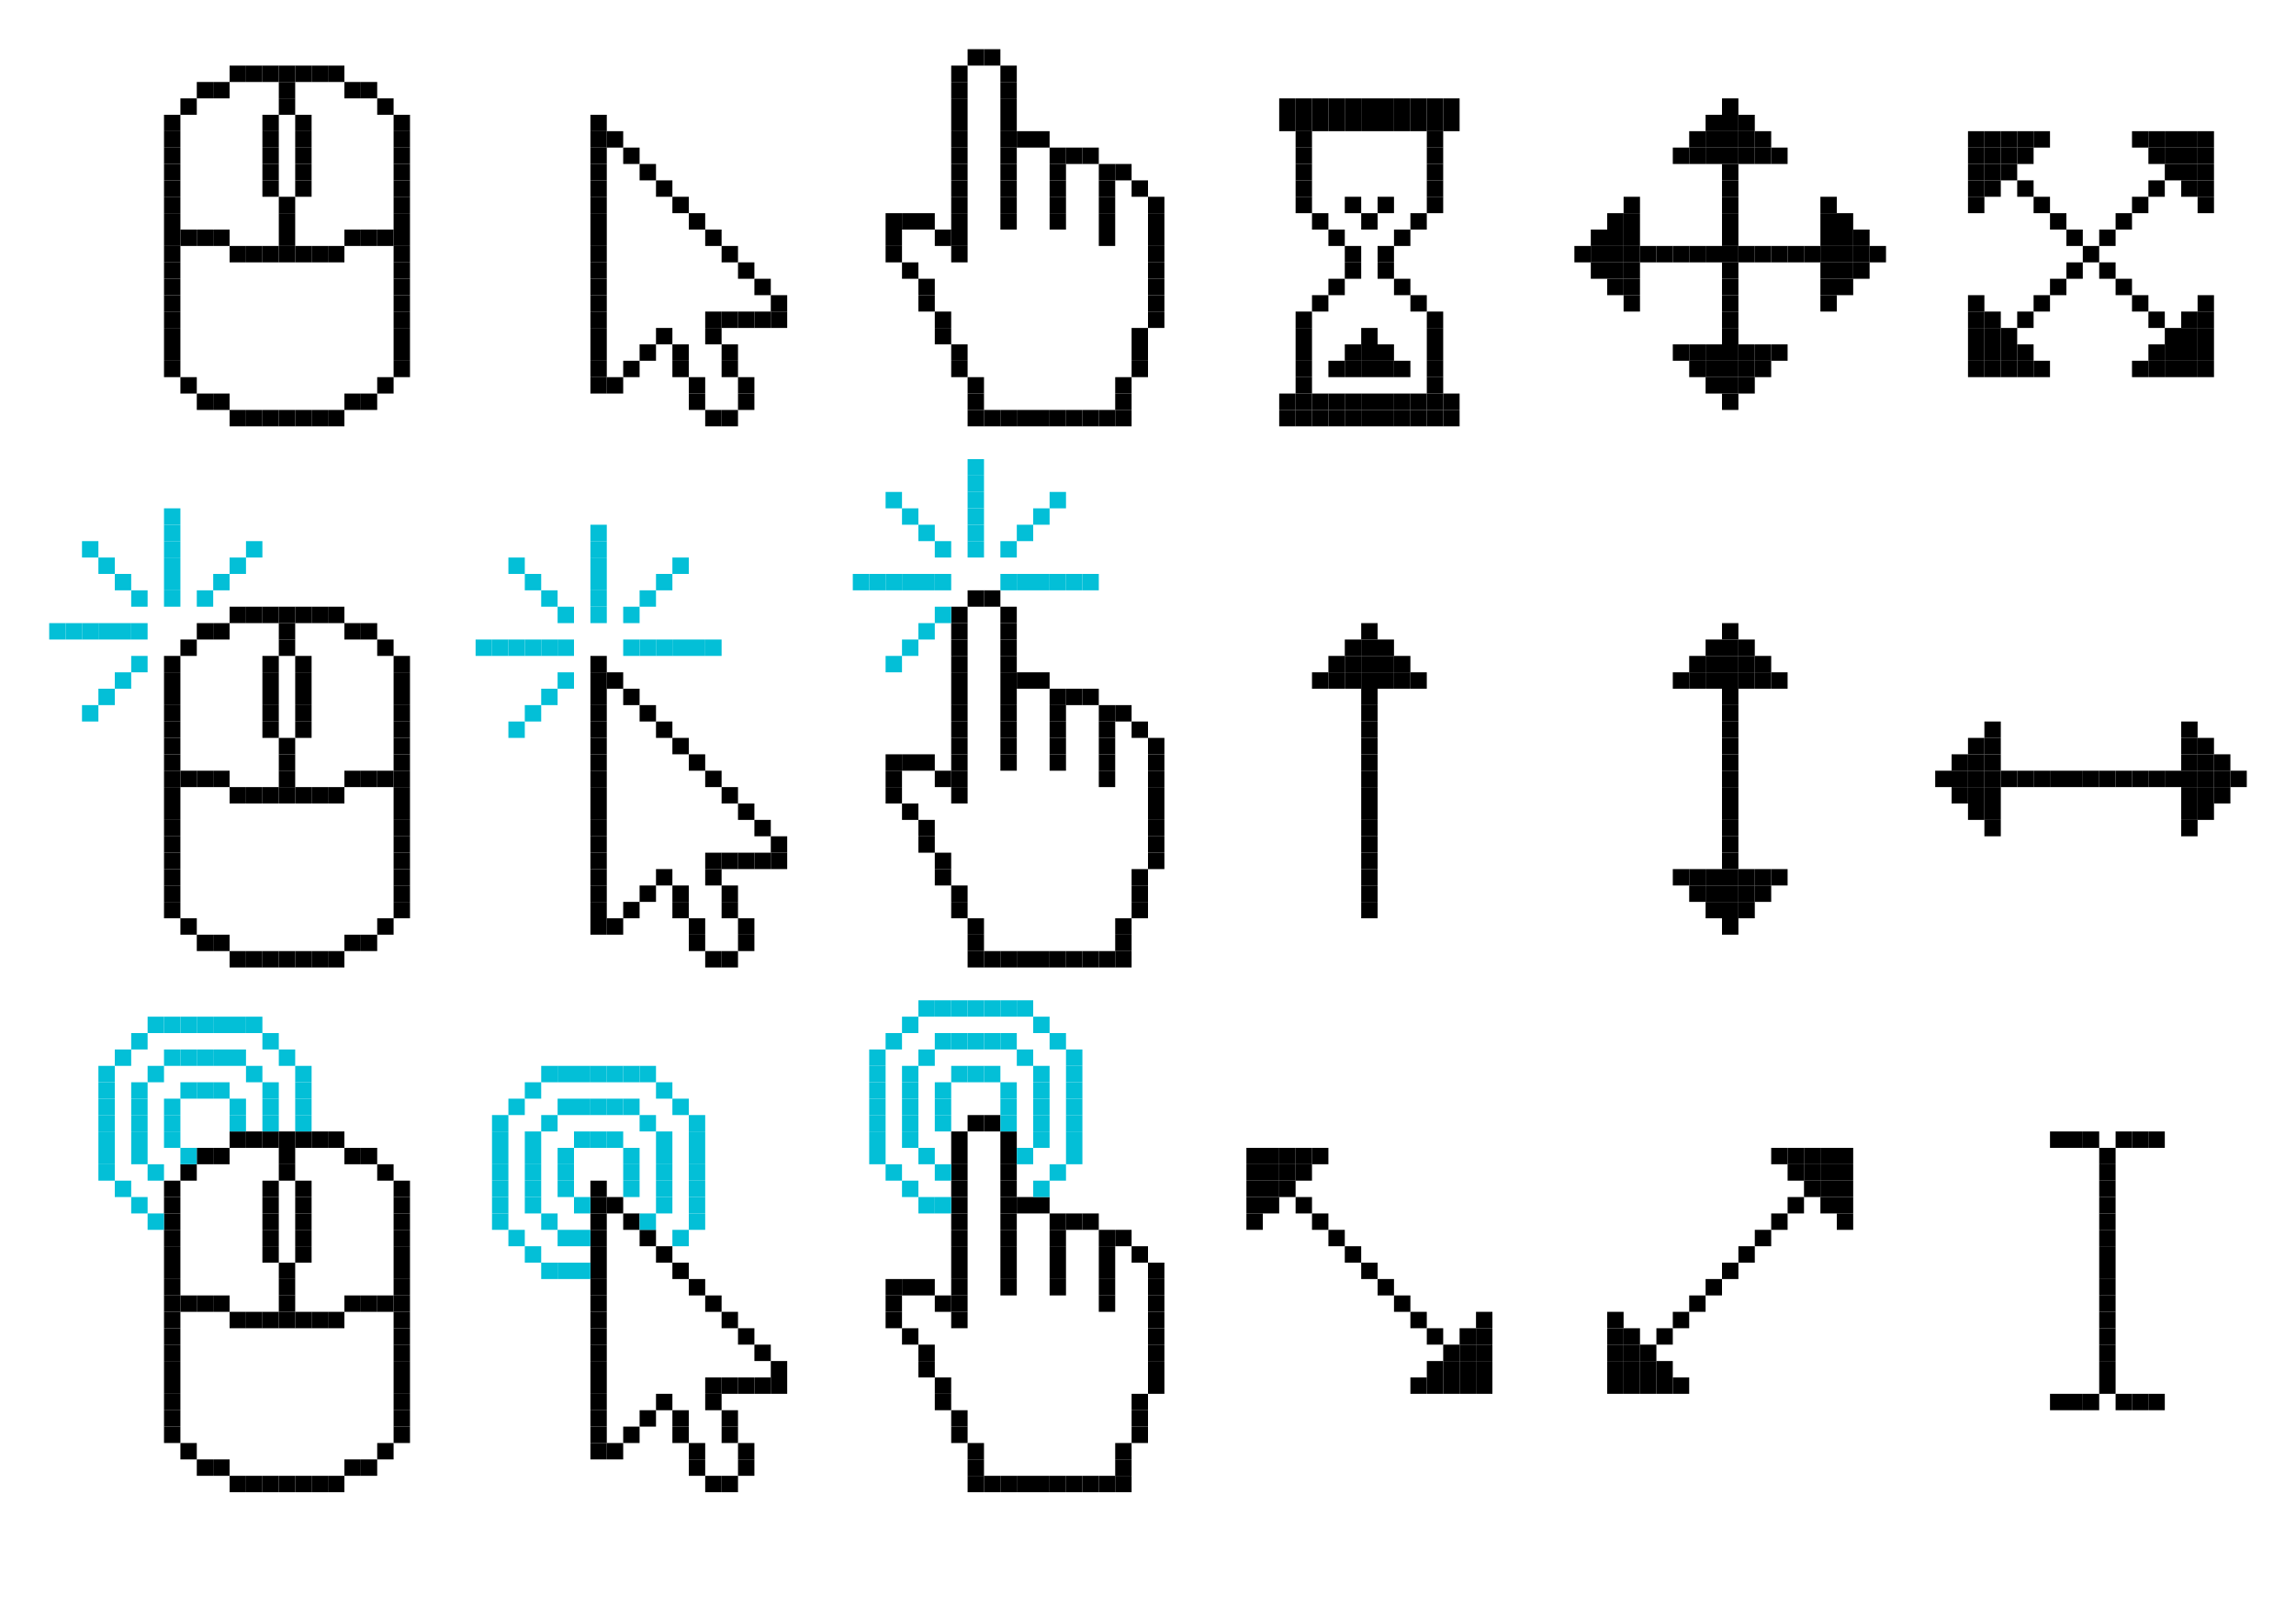 <?xml version="1.0" encoding="utf-8"?>
<!-- Generator: Adobe Illustrator 19.0.0, SVG Export Plug-In . SVG Version: 6.00 Build 0)  -->
<svg xmlns="http://www.w3.org/2000/svg" xmlns:xlink="http://www.w3.org/1999/xlink" version="1.1" x="0px" y="0px" viewBox="0 0 1400 980" style="enable-background:new 0 0 1400 980;" xml:space="preserve">
<style type="text/css">
	.st0{fill:#F1F2F2;}
	.st1{fill:#03BFD7;}
</style>
<g id="background">
	
</g>
<g id="icons">
	<g>
		<rect x="590" y="30" width="10" height="10"/>
		<rect x="600" y="30" width="10" height="10"/>
		<rect x="610" y="40" width="10" height="10"/>
		<rect x="610" y="60" width="10" height="10"/>
		<rect x="610" y="70" width="10" height="10"/>
		<rect x="610" y="80" width="10" height="10"/>
		<rect x="610" y="90" width="10" height="10"/>
		<rect x="610" y="100" width="10" height="10"/>
		<rect x="610" y="110" width="10" height="10"/>
		<rect x="610" y="120" width="10" height="10"/>
		<rect x="610" y="130" width="10" height="10"/>
		<rect x="620" y="80" width="10" height="10"/>
		<rect x="630" y="80" width="10" height="10"/>
		<rect x="650" y="90" width="10" height="10"/>
		<rect x="660" y="90" width="10" height="10"/>
		<rect x="640" y="90" width="10" height="10"/>
		<rect x="640" y="100" width="10" height="10"/>
		<rect x="640" y="110" width="10" height="10"/>
		<rect x="640" y="120" width="10" height="10"/>
		<rect x="680" y="100" width="10" height="10"/>
		<rect x="690" y="110" width="10" height="10"/>
		<rect x="700" y="120" width="10" height="10"/>
		<rect x="700" y="130" width="10" height="10"/>
		<rect x="700" y="140" width="10" height="10"/>
		<rect x="700" y="150" width="10" height="10"/>
		<rect x="700" y="160" width="10" height="10"/>
		<rect x="700" y="170" width="10" height="10"/>
		<rect x="700" y="180" width="10" height="10"/>
		<rect x="700" y="190" width="10" height="10"/>
		<rect x="670" y="100" width="10" height="10"/>
		<rect x="670" y="110" width="10" height="10"/>
		<rect x="670" y="120" width="10" height="10"/>
		<rect x="670" y="130" width="10" height="10"/>
		<rect x="670" y="140" width="10" height="10"/>
		<rect x="640" y="130" width="10" height="10"/>
		<rect x="580" y="40" width="10" height="10"/>
		<rect x="580" y="60" width="10" height="10"/>
		<rect x="610" y="50" width="10" height="10"/>
		<rect x="580" y="50" width="10" height="10"/>
		<rect x="580" y="70" width="10" height="10"/>
		<rect x="580" y="80" width="10" height="10"/>
		<rect x="580" y="90" width="10" height="10"/>
		<rect x="580" y="100" width="10" height="10"/>
		<rect x="580" y="110" width="10" height="10"/>
		<rect x="580" y="120" width="10" height="10"/>
		<rect x="580" y="130" width="10" height="10"/>
		<rect x="580" y="140" width="10" height="10"/>
		<rect x="580" y="150" width="10" height="10"/>
		<rect x="570" y="140" width="10" height="10"/>
		<rect x="560" y="130" width="10" height="10"/>
		<rect x="550" y="130" width="10" height="10"/>
		<rect x="540" y="130" width="10" height="10"/>
		<rect x="540" y="140" width="10" height="10"/>
		<rect x="540" y="150" width="10" height="10"/>
		<rect x="550" y="160" width="10" height="10"/>
		<rect x="560" y="170" width="10" height="10"/>
		<rect x="560" y="180" width="10" height="10"/>
		<rect x="570" y="190" width="10" height="10"/>
		<rect x="570" y="200" width="10" height="10"/>
		<rect x="580" y="210" width="10" height="10"/>
		<rect x="580" y="220" width="10" height="10"/>
		<rect x="590" y="230" width="10" height="10"/>
		<rect x="590" y="240" width="10" height="10"/>
		<rect x="680" y="230" width="10" height="10"/>
		<rect x="680" y="240" width="10" height="10"/>
		<rect x="590" y="250" width="10" height="10"/>
		<rect x="600" y="250" width="10" height="10"/>
		<rect x="610" y="250" width="10" height="10"/>
		<rect x="620" y="250" width="10" height="10"/>
		<rect x="630" y="250" width="10" height="10"/>
		<rect x="640" y="250" width="10" height="10"/>
		<rect x="650" y="250" width="10" height="10"/>
		<rect x="660" y="250" width="10" height="10"/>
		<rect x="670" y="250" width="10" height="10"/>
		<rect x="680" y="250" width="10" height="10"/>
		<rect x="690" y="200" width="10" height="10"/>
		<rect x="690" y="210" width="10" height="10"/>
		<rect x="690" y="220" width="10" height="10"/>
	</g>
	<g>
		<rect x="370" y="80" width="10" height="10"/>
		<rect x="360" y="70" width="10" height="10"/>
		<rect x="360" y="80" width="10" height="10"/>
		<rect x="360" y="90" width="10" height="10"/>
		<rect x="360" y="100" width="10" height="10"/>
		<rect x="360" y="110" width="10" height="10"/>
		<rect x="360" y="120" width="10" height="10"/>
		<rect x="360" y="130" width="10" height="10"/>
		<rect x="360" y="140" width="10" height="10"/>
		<rect x="360" y="150" width="10" height="10"/>
		<rect x="360" y="160" width="10" height="10"/>
		<rect x="360" y="170" width="10" height="10"/>
		<rect x="360" y="180" width="10" height="10"/>
		<rect x="360" y="190" width="10" height="10"/>
		<rect x="360" y="200" width="10" height="10"/>
		<rect x="360" y="210" width="10" height="10"/>
		<rect x="360" y="220" width="10" height="10"/>
		<rect x="380" y="90" width="10" height="10"/>
		<rect x="390" y="100" width="10" height="10"/>
		<rect x="400" y="110" width="10" height="10"/>
		<rect x="410" y="120" width="10" height="10"/>
		<rect x="420" y="130" width="10" height="10"/>
		<rect x="430" y="140" width="10" height="10"/>
		<rect x="440" y="150" width="10" height="10"/>
		<rect x="450" y="160" width="10" height="10"/>
		<rect x="460" y="170" width="10" height="10"/>
		<rect x="470" y="180" width="10" height="10"/>
		<rect x="470" y="190" width="10" height="10"/>
		<rect x="460" y="190" width="10" height="10"/>
		<rect x="450" y="190" width="10" height="10"/>
		<rect x="440" y="190" width="10" height="10"/>
		<rect x="430" y="190" width="10" height="10"/>
		<rect x="430" y="200" width="10" height="10"/>
		<rect x="440" y="210" width="10" height="10"/>
		<rect x="440" y="220" width="10" height="10"/>
		<rect x="450" y="230" width="10" height="10"/>
		<rect x="450" y="240" width="10" height="10"/>
		<rect x="420" y="230" width="10" height="10"/>
		<rect x="420" y="240" width="10" height="10"/>
		<rect x="410" y="210" width="10" height="10"/>
		<rect x="400" y="200" width="10" height="10"/>
		<rect x="390" y="210" width="10" height="10"/>
		<rect x="380" y="220" width="10" height="10"/>
		<rect x="370" y="230" width="10" height="10"/>
		<rect x="360" y="230" width="10" height="10"/>
		<rect x="410" y="220" width="10" height="10"/>
		<rect x="440" y="250" width="10" height="10"/>
		<rect x="430" y="250" width="10" height="10"/>
	</g>
	<g>
		<rect x="780" y="60" width="10" height="10"/>
		<rect x="780" y="70" width="10" height="10"/>
		<rect x="790" y="60" width="10" height="10"/>
		<rect x="790" y="70" width="10" height="10"/>
		<rect x="790" y="80" width="10" height="10"/>
		<rect x="790" y="90" width="10" height="10"/>
		<rect x="790" y="100" width="10" height="10"/>
		<rect x="790" y="110" width="10" height="10"/>
		<rect x="790" y="120" width="10" height="10"/>
		<rect x="790" y="190" width="10" height="10"/>
		<rect x="790" y="200" width="10" height="10"/>
		<rect x="790" y="210" width="10" height="10"/>
		<rect x="790" y="220" width="10" height="10"/>
		<rect x="790" y="230" width="10" height="10"/>
		<rect x="800" y="130" width="10" height="10"/>
		<rect x="800" y="180" width="10" height="10"/>
		<rect x="810" y="140" width="10" height="10"/>
		<rect x="810" y="170" width="10" height="10"/>
		<rect x="820" y="150" width="10" height="10"/>
		<rect x="820" y="160" width="10" height="10"/>
		<rect x="870" y="80" width="10" height="10"/>
		<rect x="870" y="90" width="10" height="10"/>
		<rect x="870" y="100" width="10" height="10"/>
		<rect x="870" y="110" width="10" height="10"/>
		<rect x="870" y="120" width="10" height="10"/>
		<rect x="870" y="190" width="10" height="10"/>
		<rect x="870" y="200" width="10" height="10"/>
		<rect x="870" y="210" width="10" height="10"/>
		<rect x="870" y="220" width="10" height="10"/>
		<rect x="870" y="230" width="10" height="10"/>
		<rect x="860" y="130" width="10" height="10"/>
		<rect x="860" y="180" width="10" height="10"/>
		<rect x="850" y="140" width="10" height="10"/>
		<rect x="850" y="170" width="10" height="10"/>
		<rect x="840" y="150" width="10" height="10"/>
		<rect x="840" y="160" width="10" height="10"/>
		<rect x="800" y="60" width="10" height="10"/>
		<rect x="800" y="70" width="10" height="10"/>
		<rect x="810" y="60" width="10" height="10"/>
		<rect x="810" y="70" width="10" height="10"/>
		<rect x="820" y="60" width="10" height="10"/>
		<rect x="820" y="70" width="10" height="10"/>
		<rect x="830" y="60" width="10" height="10"/>
		<rect x="830" y="70" width="10" height="10"/>
		<rect x="840" y="60" width="10" height="10"/>
		<rect x="840" y="70" width="10" height="10"/>
		<rect x="850" y="60" width="10" height="10"/>
		<rect x="850" y="70" width="10" height="10"/>
		<rect x="860" y="60" width="10" height="10"/>
		<rect x="860" y="70" width="10" height="10"/>
		<rect x="870" y="60" width="10" height="10"/>
		<rect x="870" y="70" width="10" height="10"/>
		<rect x="880" y="60" width="10" height="10"/>
		<rect x="880" y="70" width="10" height="10"/>
		<rect x="780" y="240" width="10" height="10"/>
		<rect x="780" y="250" width="10" height="10"/>
		<rect x="790" y="240" width="10" height="10"/>
		<rect x="790" y="250" width="10" height="10"/>
		<rect x="800" y="240" width="10" height="10"/>
		<rect x="800" y="250" width="10" height="10"/>
		<rect x="810" y="240" width="10" height="10"/>
		<rect x="810" y="250" width="10" height="10"/>
		<rect x="820" y="240" width="10" height="10"/>
		<rect x="820" y="250" width="10" height="10"/>
		<rect x="830" y="240" width="10" height="10"/>
		<rect x="830" y="250" width="10" height="10"/>
		<rect x="840" y="240" width="10" height="10"/>
		<rect x="840" y="250" width="10" height="10"/>
		<rect x="850" y="240" width="10" height="10"/>
		<rect x="810" y="220" width="10" height="10"/>
		<rect x="820" y="220" width="10" height="10"/>
		<rect x="830" y="220" width="10" height="10"/>
		<rect x="840" y="220" width="10" height="10"/>
		<rect x="820" y="210" width="10" height="10"/>
		<rect x="830" y="210" width="10" height="10"/>
		<rect x="830" y="200" width="10" height="10"/>
		<rect x="830" y="130" width="10" height="10"/>
		<rect x="820" y="120" width="10" height="10"/>
		<rect x="840" y="120" width="10" height="10"/>
		<rect x="840" y="210" width="10" height="10"/>
		<rect x="850" y="220" width="10" height="10"/>
		<rect x="850" y="250" width="10" height="10"/>
		<rect x="860" y="240" width="10" height="10"/>
		<rect x="860" y="250" width="10" height="10"/>
		<rect x="870" y="240" width="10" height="10"/>
		<rect x="870" y="250" width="10" height="10"/>
		<rect x="880" y="240" width="10" height="10"/>
		<rect x="880" y="250" width="10" height="10"/>
	</g>
	<g>
		<g>
			<rect x="590" y="360" width="10" height="10"/>
			<rect x="600" y="360" width="10" height="10"/>
			<rect x="610" y="370" width="10" height="10"/>
			<rect x="610" y="390" width="10" height="10"/>
			<rect x="610" y="400" width="10" height="10"/>
			<rect x="610" y="410" width="10" height="10"/>
			<rect x="610" y="420" width="10" height="10"/>
			<rect x="610" y="430" width="10" height="10"/>
			<rect x="610" y="440" width="10" height="10"/>
			<rect x="610" y="450" width="10" height="10"/>
			<rect x="610" y="460" width="10" height="10"/>
			<rect x="620" y="410" width="10" height="10"/>
			<rect x="630" y="410" width="10" height="10"/>
			<rect x="650" y="420" width="10" height="10"/>
			<rect x="660" y="420" width="10" height="10"/>
			<rect x="640" y="420" width="10" height="10"/>
			<rect x="640" y="430" width="10" height="10"/>
			<rect x="640" y="440" width="10" height="10"/>
			<rect x="640" y="450" width="10" height="10"/>
			<rect x="680" y="430" width="10" height="10"/>
			<rect x="690" y="440" width="10" height="10"/>
			<rect x="700" y="450" width="10" height="10"/>
			<rect x="700" y="460" width="10" height="10"/>
			<rect x="700" y="470" width="10" height="10"/>
			<rect x="700" y="480" width="10" height="10"/>
			<rect x="700" y="490" width="10" height="10"/>
			<rect x="700" y="500" width="10" height="10"/>
			<rect x="700" y="510" width="10" height="10"/>
			<rect x="700" y="520" width="10" height="10"/>
			<rect x="670" y="430" width="10" height="10"/>
			<rect x="670" y="440" width="10" height="10"/>
			<rect x="670" y="450" width="10" height="10"/>
			<rect x="670" y="460" width="10" height="10"/>
			<rect x="670" y="470" width="10" height="10"/>
			<rect x="640" y="460" width="10" height="10"/>
			<rect x="580" y="370" width="10" height="10"/>
			<rect x="580" y="390" width="10" height="10"/>
			<rect x="610" y="380" width="10" height="10"/>
			<rect x="580" y="380" width="10" height="10"/>
			<rect x="580" y="400" width="10" height="10"/>
			<rect x="580" y="410" width="10" height="10"/>
			<rect x="580" y="420" width="10" height="10"/>
			<rect x="580" y="430" width="10" height="10"/>
			<rect x="580" y="440" width="10" height="10"/>
			<rect x="580" y="450" width="10" height="10"/>
			<rect x="580" y="460" width="10" height="10"/>
			<rect x="580" y="470" width="10" height="10"/>
			<rect x="580" y="480" width="10" height="10"/>
			<rect x="570" y="470" width="10" height="10"/>
			<rect x="560" y="460" width="10" height="10"/>
			<rect x="550" y="460" width="10" height="10"/>
			<rect x="540" y="460" width="10" height="10"/>
			<rect x="540" y="470" width="10" height="10"/>
			<rect x="540" y="480" width="10" height="10"/>
			<rect x="550" y="490" width="10" height="10"/>
			<rect x="560" y="500" width="10" height="10"/>
			<rect x="560" y="510" width="10" height="10"/>
			<rect x="570" y="520" width="10" height="10"/>
			<rect x="570" y="530" width="10" height="10"/>
			<rect x="580" y="540" width="10" height="10"/>
			<rect x="580" y="550" width="10" height="10"/>
			<rect x="590" y="560" width="10" height="10"/>
			<rect x="590" y="570" width="10" height="10"/>
			<rect x="680" y="560" width="10" height="10"/>
			<rect x="680" y="570" width="10" height="10"/>
			<rect x="590" y="580" width="10" height="10"/>
			<rect x="600" y="580" width="10" height="10"/>
			<rect x="610" y="580" width="10" height="10"/>
			<rect x="620" y="580" width="10" height="10"/>
			<rect x="630" y="580" width="10" height="10"/>
			<rect x="640" y="580" width="10" height="10"/>
			<rect x="650" y="580" width="10" height="10"/>
			<rect x="660" y="580" width="10" height="10"/>
			<rect x="670" y="580" width="10" height="10"/>
			<rect x="680" y="580" width="10" height="10"/>
			<rect x="690" y="530" width="10" height="10"/>
			<rect x="690" y="540" width="10" height="10"/>
			<rect x="690" y="550" width="10" height="10"/>
		</g>
		<g>
			<rect x="590" y="330" class="st1" width="10" height="10"/>
			<rect x="610" y="350" class="st1" width="10" height="10"/>
			<rect x="610" y="330" class="st1" width="10" height="10"/>
			<rect x="620" y="320" class="st1" width="10" height="10"/>
			<rect x="630" y="310" class="st1" width="10" height="10"/>
			<rect x="640" y="300" class="st1" width="10" height="10"/>
			<rect x="620" y="350" class="st1" width="10" height="10"/>
			<rect x="630" y="350" class="st1" width="10" height="10"/>
			<rect x="640" y="350" class="st1" width="10" height="10"/>
			<rect x="650" y="350" class="st1" width="10" height="10"/>
			<rect x="660" y="350" class="st1" width="10" height="10"/>
			<rect x="520" y="350" class="st1" width="10" height="10"/>
			<rect x="530" y="350" class="st1" width="10" height="10"/>
			<rect x="540" y="350" class="st1" width="10" height="10"/>
			<rect x="550" y="350" class="st1" width="10" height="10"/>
			<rect x="560" y="350" class="st1" width="10" height="10"/>
			<rect x="570" y="350" class="st1" width="10" height="10"/>
			<rect x="570" y="330" class="st1" width="10" height="10"/>
			<rect x="570" y="370" class="st1" width="10" height="10"/>
			<rect x="560" y="380" class="st1" width="10" height="10"/>
			<rect x="550" y="390" class="st1" width="10" height="10"/>
			<rect x="540" y="400" class="st1" width="10" height="10"/>
			<rect x="560" y="320" class="st1" width="10" height="10"/>
			<rect x="550" y="310" class="st1" width="10" height="10"/>
			<rect x="540" y="300" class="st1" width="10" height="10"/>
			<rect x="590" y="320" class="st1" width="10" height="10"/>
			<rect x="590" y="310" class="st1" width="10" height="10"/>
			<rect x="590" y="300" class="st1" width="10" height="10"/>
			<rect x="590" y="290" class="st1" width="10" height="10"/>
			<rect x="590" y="280" class="st1" width="10" height="10"/>
		</g>
	</g>
	<g>
		<g>
			<rect x="370" y="410" width="10" height="10"/>
			<rect x="360" y="400" width="10" height="10"/>
			<rect x="360" y="410" width="10" height="10"/>
			<rect x="360" y="420" width="10" height="10"/>
			<rect x="360" y="430" width="10" height="10"/>
			<rect x="360" y="440" width="10" height="10"/>
			<rect x="360" y="450" width="10" height="10"/>
			<rect x="360" y="460" width="10" height="10"/>
			<rect x="360" y="470" width="10" height="10"/>
			<rect x="360" y="480" width="10" height="10"/>
			<rect x="360" y="490" width="10" height="10"/>
			<rect x="360" y="500" width="10" height="10"/>
			<rect x="360" y="510" width="10" height="10"/>
			<rect x="360" y="520" width="10" height="10"/>
			<rect x="360" y="530" width="10" height="10"/>
			<rect x="360" y="540" width="10" height="10"/>
			<rect x="360" y="550" width="10" height="10"/>
			<rect x="380" y="420" width="10" height="10"/>
			<rect x="390" y="430" width="10" height="10"/>
			<rect x="400" y="440" width="10" height="10"/>
			<rect x="410" y="450" width="10" height="10"/>
			<rect x="420" y="460" width="10" height="10"/>
			<rect x="430" y="470" width="10" height="10"/>
			<rect x="440" y="480" width="10" height="10"/>
			<rect x="450" y="490" width="10" height="10"/>
			<rect x="460" y="500" width="10" height="10"/>
			<rect x="470" y="510" width="10" height="10"/>
			<rect x="470" y="520" width="10" height="10"/>
			<rect x="460" y="520" width="10" height="10"/>
			<rect x="450" y="520" width="10" height="10"/>
			<rect x="440" y="520" width="10" height="10"/>
			<rect x="430" y="520" width="10" height="10"/>
			<rect x="430" y="530" width="10" height="10"/>
			<rect x="440" y="540" width="10" height="10"/>
			<rect x="440" y="550" width="10" height="10"/>
			<rect x="450" y="560" width="10" height="10"/>
			<rect x="450" y="570" width="10" height="10"/>
			<rect x="420" y="560" width="10" height="10"/>
			<rect x="420" y="570" width="10" height="10"/>
			<rect x="410" y="540" width="10" height="10"/>
			<rect x="400" y="530" width="10" height="10"/>
			<rect x="390" y="540" width="10" height="10"/>
			<rect x="380" y="550" width="10" height="10"/>
			<rect x="370" y="560" width="10" height="10"/>
			<rect x="360" y="560" width="10" height="10"/>
			<rect x="410" y="550" width="10" height="10"/>
			<rect x="440" y="580" width="10" height="10"/>
			<rect x="430" y="580" width="10" height="10"/>
		</g>
		<g>
			<rect x="360" y="370" class="st1" width="10" height="10"/>
			<rect x="380" y="390" class="st1" width="10" height="10"/>
			<rect x="380" y="370" class="st1" width="10" height="10"/>
			<rect x="390" y="360" class="st1" width="10" height="10"/>
			<rect x="400" y="350" class="st1" width="10" height="10"/>
			<rect x="410" y="340" class="st1" width="10" height="10"/>
			<rect x="390" y="390" class="st1" width="10" height="10"/>
			<rect x="400" y="390" class="st1" width="10" height="10"/>
			<rect x="410" y="390" class="st1" width="10" height="10"/>
			<rect x="420" y="390" class="st1" width="10" height="10"/>
			<rect x="430" y="390" class="st1" width="10" height="10"/>
			<rect x="290" y="390" class="st1" width="10" height="10"/>
			<rect x="300" y="390" class="st1" width="10" height="10"/>
			<rect x="310" y="390" class="st1" width="10" height="10"/>
			<rect x="320" y="390" class="st1" width="10" height="10"/>
			<rect x="330" y="390" class="st1" width="10" height="10"/>
			<rect x="340" y="390" class="st1" width="10" height="10"/>
			<rect x="340" y="370" class="st1" width="10" height="10"/>
			<rect x="340" y="410" class="st1" width="10" height="10"/>
			<rect x="330" y="420" class="st1" width="10" height="10"/>
			<rect x="320" y="430" class="st1" width="10" height="10"/>
			<rect x="310" y="440" class="st1" width="10" height="10"/>
			<rect x="330" y="360" class="st1" width="10" height="10"/>
			<rect x="320" y="350" class="st1" width="10" height="10"/>
			<rect x="310" y="340" class="st1" width="10" height="10"/>
			<rect x="360" y="360" class="st1" width="10" height="10"/>
			<rect x="360" y="350" class="st1" width="10" height="10"/>
			<rect x="360" y="340" class="st1" width="10" height="10"/>
			<rect x="360" y="330" class="st1" width="10" height="10"/>
			<rect x="360" y="320" class="st1" width="10" height="10"/>
		</g>
	</g>
	<g>
		<g>
			<rect x="370" y="730" width="10" height="10"/>
			<rect x="360" y="720" width="10" height="10"/>
			<rect x="360" y="730" width="10" height="10"/>
			<rect x="360" y="740" width="10" height="10"/>
			<rect x="360" y="750" width="10" height="10"/>
			<rect x="360" y="760" width="10" height="10"/>
			<rect x="360" y="770" width="10" height="10"/>
			<rect x="360" y="780" width="10" height="10"/>
			<rect x="360" y="790" width="10" height="10"/>
			<rect x="360" y="800" width="10" height="10"/>
			<rect x="360" y="810" width="10" height="10"/>
			<rect x="360" y="820" width="10" height="10"/>
			<rect x="360" y="830" width="10" height="10"/>
			<rect x="360" y="840" width="10" height="10"/>
			<rect x="360" y="850" width="10" height="10"/>
			<rect x="360" y="860" width="10" height="10"/>
			<rect x="360" y="870" width="10" height="10"/>
			<rect x="380" y="740" width="10" height="10"/>
			<rect x="390" y="750" width="10" height="10"/>
			<rect x="400" y="760" width="10" height="10"/>
			<rect x="410" y="770" width="10" height="10"/>
			<rect x="420" y="780" width="10" height="10"/>
			<rect x="430" y="790" width="10" height="10"/>
			<rect x="440" y="800" width="10" height="10"/>
			<rect x="450" y="810" width="10" height="10"/>
			<rect x="460" y="820" width="10" height="10"/>
			<rect x="470" y="830" width="10" height="10"/>
			<rect x="470" y="840" width="10" height="10"/>
			<rect x="460" y="840" width="10" height="10"/>
			<rect x="450" y="840" width="10" height="10"/>
			<rect x="440" y="840" width="10" height="10"/>
			<rect x="430" y="840" width="10" height="10"/>
			<rect x="430" y="850" width="10" height="10"/>
			<rect x="440" y="860" width="10" height="10"/>
			<rect x="440" y="870" width="10" height="10"/>
			<rect x="450" y="880" width="10" height="10"/>
			<rect x="450" y="890" width="10" height="10"/>
			<rect x="420" y="880" width="10" height="10"/>
			<rect x="420" y="890" width="10" height="10"/>
			<rect x="410" y="860" width="10" height="10"/>
			<rect x="400" y="850" width="10" height="10"/>
			<rect x="390" y="860" width="10" height="10"/>
			<rect x="380" y="870" width="10" height="10"/>
			<rect x="370" y="880" width="10" height="10"/>
			<rect x="360" y="880" width="10" height="10"/>
			<rect x="410" y="870" width="10" height="10"/>
			<rect x="440" y="900" width="10" height="10"/>
			<rect x="430" y="900" width="10" height="10"/>
		</g>
		<g>
			<rect x="360" y="690" class="st1" width="10" height="10"/>
			<rect x="350" y="690" class="st1" width="10" height="10"/>
			<rect x="370" y="690" class="st1" width="10" height="10"/>
			<rect x="360" y="670" class="st1" width="10" height="10"/>
			<rect x="350" y="670" class="st1" width="10" height="10"/>
			<rect x="340" y="670" class="st1" width="10" height="10"/>
			<rect x="320" y="690" class="st1" width="10" height="10"/>
			<rect x="330" y="680" class="st1" width="10" height="10"/>
			<rect x="320" y="700" class="st1" width="10" height="10"/>
			<rect x="320" y="710" class="st1" width="10" height="10"/>
			<rect x="320" y="720" class="st1" width="10" height="10"/>
			<rect x="320" y="730" class="st1" width="10" height="10"/>
			<rect x="330" y="740" class="st1" width="10" height="10"/>
			<rect x="340" y="750" class="st1" width="10" height="10"/>
			<rect x="350" y="750" class="st1" width="10" height="10"/>
			<rect x="400" y="690" class="st1" width="10" height="10"/>
			<rect x="390" y="680" class="st1" width="10" height="10"/>
			<rect x="400" y="700" class="st1" width="10" height="10"/>
			<rect x="400" y="710" class="st1" width="10" height="10"/>
			<rect x="400" y="720" class="st1" width="10" height="10"/>
			<rect x="400" y="730" class="st1" width="10" height="10"/>
			<rect x="390" y="740" class="st1" width="10" height="10"/>
			<rect x="370" y="670" class="st1" width="10" height="10"/>
			<rect x="380" y="670" class="st1" width="10" height="10"/>
			<rect x="360" y="650" class="st1" width="10" height="10"/>
			<rect x="350" y="650" class="st1" width="10" height="10"/>
			<rect x="340" y="650" class="st1" width="10" height="10"/>
			<rect x="330" y="650" class="st1" width="10" height="10"/>
			<rect x="320" y="660" class="st1" width="10" height="10"/>
			<rect x="310" y="670" class="st1" width="10" height="10"/>
			<rect x="300" y="680" class="st1" width="10" height="10"/>
			<rect x="300" y="690" class="st1" width="10" height="10"/>
			<rect x="300" y="700" class="st1" width="10" height="10"/>
			<rect x="300" y="710" class="st1" width="10" height="10"/>
			<rect x="300" y="720" class="st1" width="10" height="10"/>
			<rect x="300" y="730" class="st1" width="10" height="10"/>
			<rect x="300" y="740" class="st1" width="10" height="10"/>
			<rect x="310" y="750" class="st1" width="10" height="10"/>
			<rect x="320" y="760" class="st1" width="10" height="10"/>
			<rect x="330" y="770" class="st1" width="10" height="10"/>
			<rect x="340" y="770" class="st1" width="10" height="10"/>
			<rect x="350" y="770" class="st1" width="10" height="10"/>
			<rect x="370" y="650" class="st1" width="10" height="10"/>
			<rect x="380" y="650" class="st1" width="10" height="10"/>
			<rect x="390" y="650" class="st1" width="10" height="10"/>
			<rect x="400" y="660" class="st1" width="10" height="10"/>
			<rect x="410" y="670" class="st1" width="10" height="10"/>
			<rect x="420" y="680" class="st1" width="10" height="10"/>
			<rect x="420" y="690" class="st1" width="10" height="10"/>
			<rect x="420" y="700" class="st1" width="10" height="10"/>
			<rect x="420" y="710" class="st1" width="10" height="10"/>
			<rect x="420" y="720" class="st1" width="10" height="10"/>
			<rect x="420" y="730" class="st1" width="10" height="10"/>
			<rect x="420" y="740" class="st1" width="10" height="10"/>
			<rect x="410" y="750" class="st1" width="10" height="10"/>
			<rect x="340" y="700" class="st1" width="10" height="10"/>
			<rect x="340" y="710" class="st1" width="10" height="10"/>
			<rect x="340" y="720" class="st1" width="10" height="10"/>
			<rect x="350" y="730" class="st1" width="10" height="10"/>
			<rect x="380" y="700" class="st1" width="10" height="10"/>
			<rect x="380" y="710" class="st1" width="10" height="10"/>
			<rect x="380" y="720" class="st1" width="10" height="10"/>
		</g>
	</g>
	<g>
		<rect x="150" y="40" width="10" height="10"/>
		<rect x="140" y="40" width="10" height="10"/>
		<rect x="180" y="40" width="10" height="10"/>
		<rect x="160" y="40" width="10" height="10"/>
		<rect x="200" y="40" width="10" height="10"/>
		<rect x="190" y="40" width="10" height="10"/>
		<rect x="220" y="50" width="10" height="10"/>
		<rect x="210" y="50" width="10" height="10"/>
		<rect x="130" y="50" width="10" height="10"/>
		<rect x="120" y="50" width="10" height="10"/>
		<rect x="240" y="70" width="10" height="10"/>
		<rect x="100" y="70" width="10" height="10"/>
		<rect x="240" y="80" width="10" height="10"/>
		<rect x="100" y="80" width="10" height="10"/>
		<rect x="240" y="90" width="10" height="10"/>
		<rect x="100" y="90" width="10" height="10"/>
		<rect x="240" y="100" width="10" height="10"/>
		<rect x="100" y="100" width="10" height="10"/>
		<rect x="240" y="110" width="10" height="10"/>
		<rect x="100" y="110" width="10" height="10"/>
		<rect x="240" y="120" width="10" height="10"/>
		<rect x="100" y="120" width="10" height="10"/>
		<rect x="240" y="130" width="10" height="10"/>
		<rect x="100" y="130" width="10" height="10"/>
		<rect x="240" y="140" width="10" height="10"/>
		<rect x="100" y="140" width="10" height="10"/>
		<rect x="240" y="150" width="10" height="10"/>
		<rect x="100" y="150" width="10" height="10"/>
		<rect x="240" y="160" width="10" height="10"/>
		<rect x="100" y="160" width="10" height="10"/>
		<rect x="240" y="170" width="10" height="10"/>
		<rect x="100" y="170" width="10" height="10"/>
		<rect x="240" y="180" width="10" height="10"/>
		<rect x="100" y="180" width="10" height="10"/>
		<rect x="240" y="190" width="10" height="10"/>
		<rect x="100" y="190" width="10" height="10"/>
		<rect x="240" y="200" width="10" height="10"/>
		<rect x="100" y="200" width="10" height="10"/>
		<rect x="240" y="210" width="10" height="10"/>
		<rect x="100" y="210" width="10" height="10"/>
		<rect x="240" y="220" width="10" height="10"/>
		<rect x="100" y="220" width="10" height="10"/>
		<rect x="230" y="60" width="10" height="10"/>
		<rect x="110" y="60" width="10" height="10"/>
		<rect x="150" y="250" width="10" height="10"/>
		<rect x="140" y="250" width="10" height="10"/>
		<rect x="180" y="250" width="10" height="10"/>
		<rect x="160" y="250" width="10" height="10"/>
		<rect x="200" y="250" width="10" height="10"/>
		<rect x="190" y="250" width="10" height="10"/>
		<rect x="220" y="240" width="10" height="10"/>
		<rect x="210" y="240" width="10" height="10"/>
		<rect x="130" y="240" width="10" height="10"/>
		<rect x="120" y="240" width="10" height="10"/>
		<rect x="150" y="150" width="10" height="10"/>
		<rect x="140" y="150" width="10" height="10"/>
		<rect x="180" y="150" width="10" height="10"/>
		<rect x="160" y="150" width="10" height="10"/>
		<rect x="170" y="40" width="10" height="10"/>
		<rect x="170" y="50" width="10" height="10"/>
		<rect x="170" y="60" width="10" height="10"/>
		<rect x="180" y="70" width="10" height="10"/>
		<rect x="180" y="80" width="10" height="10"/>
		<rect x="180" y="90" width="10" height="10"/>
		<rect x="180" y="100" width="10" height="10"/>
		<rect x="160" y="70" width="10" height="10"/>
		<rect x="160" y="80" width="10" height="10"/>
		<rect x="160" y="90" width="10" height="10"/>
		<rect x="160" y="100" width="10" height="10"/>
		<rect x="160" y="110" width="10" height="10"/>
		<rect x="180" y="110" width="10" height="10"/>
		<rect x="170" y="120" width="10" height="10"/>
		<rect x="170" y="130" width="10" height="10"/>
		<rect x="170" y="140" width="10" height="10"/>
		<rect x="170" y="250" width="10" height="10"/>
		<rect x="170" y="150" width="10" height="10"/>
		<rect x="200" y="150" width="10" height="10"/>
		<rect x="190" y="150" width="10" height="10"/>
		<rect x="220" y="140" width="10" height="10"/>
		<rect x="230" y="140" width="10" height="10"/>
		<rect x="210" y="140" width="10" height="10"/>
		<rect x="130" y="140" width="10" height="10"/>
		<rect x="120" y="140" width="10" height="10"/>
		<rect x="110" y="140" width="10" height="10"/>
		<rect x="230" y="230" width="10" height="10"/>
		<rect x="110" y="230" width="10" height="10"/>
	</g>
	<g>
		<g>
			<rect x="100" y="360" class="st1" width="10" height="10"/>
			<rect x="120" y="360" class="st1" width="10" height="10"/>
			<rect x="130" y="350" class="st1" width="10" height="10"/>
			<rect x="140" y="340" class="st1" width="10" height="10"/>
			<rect x="150" y="330" class="st1" width="10" height="10"/>
			<rect x="30" y="380" class="st1" width="10" height="10"/>
			<rect x="40" y="380" class="st1" width="10" height="10"/>
			<rect x="50" y="380" class="st1" width="10" height="10"/>
			<rect x="60" y="380" class="st1" width="10" height="10"/>
			<rect x="70" y="380" class="st1" width="10" height="10"/>
			<rect x="80" y="380" class="st1" width="10" height="10"/>
			<rect x="80" y="360" class="st1" width="10" height="10"/>
			<rect x="80" y="400" class="st1" width="10" height="10"/>
			<rect x="70" y="410" class="st1" width="10" height="10"/>
			<rect x="60" y="420" class="st1" width="10" height="10"/>
			<rect x="50" y="430" class="st1" width="10" height="10"/>
			<rect x="70" y="350" class="st1" width="10" height="10"/>
			<rect x="60" y="340" class="st1" width="10" height="10"/>
			<rect x="50" y="330" class="st1" width="10" height="10"/>
			<rect x="100" y="350" class="st1" width="10" height="10"/>
			<rect x="100" y="340" class="st1" width="10" height="10"/>
			<rect x="100" y="330" class="st1" width="10" height="10"/>
			<rect x="100" y="320" class="st1" width="10" height="10"/>
			<rect x="100" y="310" class="st1" width="10" height="10"/>
		</g>
		<g>
			<rect x="150" y="370" width="10" height="10"/>
			<rect x="140" y="370" width="10" height="10"/>
			<rect x="180" y="370" width="10" height="10"/>
			<rect x="160" y="370" width="10" height="10"/>
			<rect x="200" y="370" width="10" height="10"/>
			<rect x="190" y="370" width="10" height="10"/>
			<rect x="220" y="380" width="10" height="10"/>
			<rect x="210" y="380" width="10" height="10"/>
			<rect x="130" y="380" width="10" height="10"/>
			<rect x="120" y="380" width="10" height="10"/>
			<rect x="240" y="400" width="10" height="10"/>
			<rect x="100" y="400" width="10" height="10"/>
			<rect x="240" y="410" width="10" height="10"/>
			<rect x="100" y="410" width="10" height="10"/>
			<rect x="240" y="420" width="10" height="10"/>
			<rect x="100" y="420" width="10" height="10"/>
			<rect x="240" y="430" width="10" height="10"/>
			<rect x="100" y="430" width="10" height="10"/>
			<rect x="240" y="440" width="10" height="10"/>
			<rect x="100" y="440" width="10" height="10"/>
			<rect x="240" y="450" width="10" height="10"/>
			<rect x="100" y="450" width="10" height="10"/>
			<rect x="240" y="460" width="10" height="10"/>
			<rect x="100" y="460" width="10" height="10"/>
			<rect x="240" y="470" width="10" height="10"/>
			<rect x="100" y="470" width="10" height="10"/>
			<rect x="240" y="480" width="10" height="10"/>
			<rect x="100" y="480" width="10" height="10"/>
			<rect x="240" y="490" width="10" height="10"/>
			<rect x="100" y="490" width="10" height="10"/>
			<rect x="240" y="500" width="10" height="10"/>
			<rect x="100" y="500" width="10" height="10"/>
			<rect x="240" y="510" width="10" height="10"/>
			<rect x="100" y="510" width="10" height="10"/>
			<rect x="240" y="520" width="10" height="10"/>
			<rect x="100" y="520" width="10" height="10"/>
			<rect x="240" y="530" width="10" height="10"/>
			<rect x="100" y="530" width="10" height="10"/>
			<rect x="240" y="540" width="10" height="10"/>
			<rect x="100" y="540" width="10" height="10"/>
			<rect x="240" y="550" width="10" height="10"/>
			<rect x="100" y="550" width="10" height="10"/>
			<rect x="230" y="390" width="10" height="10"/>
			<rect x="110" y="390" width="10" height="10"/>
			<rect x="150" y="580" width="10" height="10"/>
			<rect x="140" y="580" width="10" height="10"/>
			<rect x="180" y="580" width="10" height="10"/>
			<rect x="160" y="580" width="10" height="10"/>
			<rect x="200" y="580" width="10" height="10"/>
			<rect x="190" y="580" width="10" height="10"/>
			<rect x="220" y="570" width="10" height="10"/>
			<rect x="210" y="570" width="10" height="10"/>
			<rect x="130" y="570" width="10" height="10"/>
			<rect x="120" y="570" width="10" height="10"/>
			<rect x="150" y="480" width="10" height="10"/>
			<rect x="140" y="480" width="10" height="10"/>
			<rect x="180" y="480" width="10" height="10"/>
			<rect x="160" y="480" width="10" height="10"/>
			<rect x="170" y="370" width="10" height="10"/>
			<rect x="170" y="380" width="10" height="10"/>
			<rect x="170" y="390" width="10" height="10"/>
			<rect x="180" y="400" width="10" height="10"/>
			<rect x="180" y="410" width="10" height="10"/>
			<rect x="180" y="420" width="10" height="10"/>
			<rect x="180" y="430" width="10" height="10"/>
			<rect x="160" y="400" width="10" height="10"/>
			<rect x="160" y="410" width="10" height="10"/>
			<rect x="160" y="420" width="10" height="10"/>
			<rect x="160" y="430" width="10" height="10"/>
			<rect x="160" y="440" width="10" height="10"/>
			<rect x="180" y="440" width="10" height="10"/>
			<rect x="170" y="450" width="10" height="10"/>
			<rect x="170" y="460" width="10" height="10"/>
			<rect x="170" y="470" width="10" height="10"/>
			<rect x="170" y="580" width="10" height="10"/>
			<rect x="170" y="480" width="10" height="10"/>
			<rect x="200" y="480" width="10" height="10"/>
			<rect x="190" y="480" width="10" height="10"/>
			<rect x="220" y="470" width="10" height="10"/>
			<rect x="230" y="470" width="10" height="10"/>
			<rect x="210" y="470" width="10" height="10"/>
			<rect x="130" y="470" width="10" height="10"/>
			<rect x="120" y="470" width="10" height="10"/>
			<rect x="110" y="470" width="10" height="10"/>
			<rect x="230" y="560" width="10" height="10"/>
			<rect x="110" y="560" width="10" height="10"/>
		</g>
	</g>
	<g>
		<g>
			<rect x="590" y="680" width="10" height="10"/>
			<rect x="600" y="680" width="10" height="10"/>
			<rect x="610" y="690" width="10" height="10"/>
			<rect x="610" y="710" width="10" height="10"/>
			<rect x="610" y="720" width="10" height="10"/>
			<rect x="610" y="730" width="10" height="10"/>
			<rect x="610" y="740" width="10" height="10"/>
			<rect x="610" y="750" width="10" height="10"/>
			<rect x="610" y="760" width="10" height="10"/>
			<rect x="610" y="770" width="10" height="10"/>
			<rect x="610" y="780" width="10" height="10"/>
			<rect x="620" y="730" width="10" height="10"/>
			<rect x="630" y="730" width="10" height="10"/>
			<rect x="650" y="740" width="10" height="10"/>
			<rect x="660" y="740" width="10" height="10"/>
			<rect x="640" y="740" width="10" height="10"/>
			<rect x="640" y="750" width="10" height="10"/>
			<rect x="640" y="760" width="10" height="10"/>
			<rect x="640" y="770" width="10" height="10"/>
			<rect x="680" y="750" width="10" height="10"/>
			<rect x="690" y="760" width="10" height="10"/>
			<rect x="700" y="770" width="10" height="10"/>
			<rect x="700" y="780" width="10" height="10"/>
			<rect x="700" y="790" width="10" height="10"/>
			<rect x="700" y="800" width="10" height="10"/>
			<rect x="700" y="810" width="10" height="10"/>
			<rect x="700" y="820" width="10" height="10"/>
			<rect x="700" y="830" width="10" height="10"/>
			<rect x="700" y="840" width="10" height="10"/>
			<rect x="670" y="750" width="10" height="10"/>
			<rect x="670" y="760" width="10" height="10"/>
			<rect x="670" y="770" width="10" height="10"/>
			<rect x="670" y="780" width="10" height="10"/>
			<rect x="670" y="790" width="10" height="10"/>
			<rect x="640" y="780" width="10" height="10"/>
			<rect x="580" y="690" width="10" height="10"/>
			<rect x="580" y="710" width="10" height="10"/>
			<rect x="610" y="700" width="10" height="10"/>
			<rect x="580" y="700" width="10" height="10"/>
			<rect x="580" y="720" width="10" height="10"/>
			<rect x="580" y="730" width="10" height="10"/>
			<rect x="580" y="740" width="10" height="10"/>
			<rect x="580" y="750" width="10" height="10"/>
			<rect x="580" y="760" width="10" height="10"/>
			<rect x="580" y="770" width="10" height="10"/>
			<rect x="580" y="780" width="10" height="10"/>
			<rect x="580" y="790" width="10" height="10"/>
			<rect x="580" y="800" width="10" height="10"/>
			<rect x="570" y="790" width="10" height="10"/>
			<rect x="560" y="780" width="10" height="10"/>
			<rect x="550" y="780" width="10" height="10"/>
			<rect x="540" y="780" width="10" height="10"/>
			<rect x="540" y="790" width="10" height="10"/>
			<rect x="540" y="800" width="10" height="10"/>
			<rect x="550" y="810" width="10" height="10"/>
			<rect x="560" y="820" width="10" height="10"/>
			<rect x="560" y="830" width="10" height="10"/>
			<rect x="570" y="840" width="10" height="10"/>
			<rect x="570" y="850" width="10" height="10"/>
			<rect x="580" y="860" width="10" height="10"/>
			<rect x="580" y="870" width="10" height="10"/>
			<rect x="590" y="880" width="10" height="10"/>
			<rect x="590" y="890" width="10" height="10"/>
			<rect x="680" y="880" width="10" height="10"/>
			<rect x="680" y="890" width="10" height="10"/>
			<rect x="590" y="900" width="10" height="10"/>
			<rect x="600" y="900" width="10" height="10"/>
			<rect x="610" y="900" width="10" height="10"/>
			<rect x="620" y="900" width="10" height="10"/>
			<rect x="630" y="900" width="10" height="10"/>
			<rect x="640" y="900" width="10" height="10"/>
			<rect x="650" y="900" width="10" height="10"/>
			<rect x="660" y="900" width="10" height="10"/>
			<rect x="670" y="900" width="10" height="10"/>
			<rect x="680" y="900" width="10" height="10"/>
			<rect x="690" y="850" width="10" height="10"/>
			<rect x="690" y="860" width="10" height="10"/>
			<rect x="690" y="870" width="10" height="10"/>
		</g>
		<g>
			<rect x="590" y="650" class="st1" width="10" height="10"/>
			<rect x="580" y="650" class="st1" width="10" height="10"/>
			<rect x="600" y="650" class="st1" width="10" height="10"/>
			<rect x="590" y="630" class="st1" width="10" height="10"/>
			<rect x="580" y="630" class="st1" width="10" height="10"/>
			<rect x="570" y="630" class="st1" width="10" height="10"/>
			<rect x="550" y="650" class="st1" width="10" height="10"/>
			<rect x="560" y="640" class="st1" width="10" height="10"/>
			<rect x="550" y="660" class="st1" width="10" height="10"/>
			<rect x="550" y="670" class="st1" width="10" height="10"/>
			<rect x="550" y="680" class="st1" width="10" height="10"/>
			<rect x="550" y="690" class="st1" width="10" height="10"/>
			<rect x="560" y="700" class="st1" width="10" height="10"/>
			<rect x="570" y="710" class="st1" width="10" height="10"/>
			<rect x="630" y="650" class="st1" width="10" height="10"/>
			<rect x="620" y="640" class="st1" width="10" height="10"/>
			<rect x="630" y="660" class="st1" width="10" height="10"/>
			<rect x="630" y="670" class="st1" width="10" height="10"/>
			<rect x="630" y="680" class="st1" width="10" height="10"/>
			<rect x="630" y="690" class="st1" width="10" height="10"/>
			<rect x="620" y="700" class="st1" width="10" height="10"/>
			<rect x="600" y="630" class="st1" width="10" height="10"/>
			<rect x="610" y="630" class="st1" width="10" height="10"/>
			<rect x="590" y="610" class="st1" width="10" height="10"/>
			<rect x="580" y="610" class="st1" width="10" height="10"/>
			<rect x="570" y="610" class="st1" width="10" height="10"/>
			<rect x="560" y="610" class="st1" width="10" height="10"/>
			<rect x="550" y="620" class="st1" width="10" height="10"/>
			<rect x="540" y="630" class="st1" width="10" height="10"/>
			<rect x="530" y="640" class="st1" width="10" height="10"/>
			<rect x="530" y="650" class="st1" width="10" height="10"/>
			<rect x="530" y="660" class="st1" width="10" height="10"/>
			<rect x="530" y="670" class="st1" width="10" height="10"/>
			<rect x="530" y="680" class="st1" width="10" height="10"/>
			<rect x="530" y="690" class="st1" width="10" height="10"/>
			<rect x="530" y="700" class="st1" width="10" height="10"/>
			<rect x="540" y="710" class="st1" width="10" height="10"/>
			<rect x="550" y="720" class="st1" width="10" height="10"/>
			<rect x="560" y="730" class="st1" width="10" height="10"/>
			<rect x="570" y="730" class="st1" width="10" height="10"/>
			<rect x="600" y="610" class="st1" width="10" height="10"/>
			<rect x="610" y="610" class="st1" width="10" height="10"/>
			<rect x="620" y="610" class="st1" width="10" height="10"/>
			<rect x="630" y="620" class="st1" width="10" height="10"/>
			<rect x="640" y="630" class="st1" width="10" height="10"/>
			<rect x="650" y="640" class="st1" width="10" height="10"/>
			<rect x="650" y="650" class="st1" width="10" height="10"/>
			<rect x="650" y="660" class="st1" width="10" height="10"/>
			<rect x="650" y="670" class="st1" width="10" height="10"/>
			<rect x="650" y="680" class="st1" width="10" height="10"/>
			<rect x="650" y="690" class="st1" width="10" height="10"/>
			<rect x="650" y="700" class="st1" width="10" height="10"/>
			<rect x="640" y="710" class="st1" width="10" height="10"/>
			<rect x="630" y="720" class="st1" width="10" height="10"/>
			<rect x="570" y="660" class="st1" width="10" height="10"/>
			<rect x="570" y="670" class="st1" width="10" height="10"/>
			<rect x="570" y="680" class="st1" width="10" height="10"/>
			<rect x="610" y="660" class="st1" width="10" height="10"/>
			<rect x="610" y="670" class="st1" width="10" height="10"/>
			<rect x="610" y="680" class="st1" width="10" height="10"/>
		</g>
	</g>
	<g>
		<g>
			<rect x="150" y="690" width="10" height="10"/>
			<rect x="140" y="690" width="10" height="10"/>
			<rect x="180" y="690" width="10" height="10"/>
			<rect x="160" y="690" width="10" height="10"/>
			<rect x="200" y="690" width="10" height="10"/>
			<rect x="190" y="690" width="10" height="10"/>
			<rect x="220" y="700" width="10" height="10"/>
			<rect x="210" y="700" width="10" height="10"/>
			<rect x="130" y="700" width="10" height="10"/>
			<rect x="120" y="700" width="10" height="10"/>
			<rect x="240" y="720" width="10" height="10"/>
			<rect x="100" y="720" width="10" height="10"/>
			<rect x="240" y="730" width="10" height="10"/>
			<rect x="100" y="730" width="10" height="10"/>
			<rect x="240" y="740" width="10" height="10"/>
			<rect x="100" y="740" width="10" height="10"/>
			<rect x="240" y="750" width="10" height="10"/>
			<rect x="100" y="750" width="10" height="10"/>
			<rect x="240" y="760" width="10" height="10"/>
			<rect x="100" y="760" width="10" height="10"/>
			<rect x="240" y="770" width="10" height="10"/>
			<rect x="100" y="770" width="10" height="10"/>
			<rect x="240" y="780" width="10" height="10"/>
			<rect x="100" y="780" width="10" height="10"/>
			<rect x="240" y="790" width="10" height="10"/>
			<rect x="100" y="790" width="10" height="10"/>
			<rect x="240" y="800" width="10" height="10"/>
			<rect x="100" y="800" width="10" height="10"/>
			<rect x="240" y="810" width="10" height="10"/>
			<rect x="100" y="810" width="10" height="10"/>
			<rect x="240" y="820" width="10" height="10"/>
			<rect x="100" y="820" width="10" height="10"/>
			<rect x="240" y="830" width="10" height="10"/>
			<rect x="100" y="830" width="10" height="10"/>
			<rect x="240" y="840" width="10" height="10"/>
			<rect x="100" y="840" width="10" height="10"/>
			<rect x="240" y="850" width="10" height="10"/>
			<rect x="100" y="850" width="10" height="10"/>
			<rect x="240" y="860" width="10" height="10"/>
			<rect x="100" y="860" width="10" height="10"/>
			<rect x="240" y="870" width="10" height="10"/>
			<rect x="100" y="870" width="10" height="10"/>
			<rect x="230" y="710" width="10" height="10"/>
			<rect x="110" y="710" width="10" height="10"/>
			<rect x="150" y="900" width="10" height="10"/>
			<rect x="140" y="900" width="10" height="10"/>
			<rect x="180" y="900" width="10" height="10"/>
			<rect x="160" y="900" width="10" height="10"/>
			<rect x="200" y="900" width="10" height="10"/>
			<rect x="190" y="900" width="10" height="10"/>
			<rect x="220" y="890" width="10" height="10"/>
			<rect x="210" y="890" width="10" height="10"/>
			<rect x="130" y="890" width="10" height="10"/>
			<rect x="120" y="890" width="10" height="10"/>
			<rect x="150" y="800" width="10" height="10"/>
			<rect x="140" y="800" width="10" height="10"/>
			<rect x="180" y="800" width="10" height="10"/>
			<rect x="160" y="800" width="10" height="10"/>
			<rect x="170" y="690" width="10" height="10"/>
			<rect x="170" y="700" width="10" height="10"/>
			<rect x="170" y="710" width="10" height="10"/>
			<rect x="180" y="720" width="10" height="10"/>
			<rect x="180" y="730" width="10" height="10"/>
			<rect x="180" y="740" width="10" height="10"/>
			<rect x="180" y="750" width="10" height="10"/>
			<rect x="160" y="720" width="10" height="10"/>
			<rect x="160" y="730" width="10" height="10"/>
			<rect x="160" y="740" width="10" height="10"/>
			<rect x="160" y="750" width="10" height="10"/>
			<rect x="160" y="760" width="10" height="10"/>
			<rect x="180" y="760" width="10" height="10"/>
			<rect x="170" y="770" width="10" height="10"/>
			<rect x="170" y="780" width="10" height="10"/>
			<rect x="170" y="790" width="10" height="10"/>
			<rect x="170" y="900" width="10" height="10"/>
			<rect x="170" y="800" width="10" height="10"/>
			<rect x="200" y="800" width="10" height="10"/>
			<rect x="190" y="800" width="10" height="10"/>
			<rect x="220" y="790" width="10" height="10"/>
			<rect x="230" y="790" width="10" height="10"/>
			<rect x="210" y="790" width="10" height="10"/>
			<rect x="130" y="790" width="10" height="10"/>
			<rect x="120" y="790" width="10" height="10"/>
			<rect x="110" y="790" width="10" height="10"/>
			<rect x="230" y="880" width="10" height="10"/>
			<rect x="110" y="880" width="10" height="10"/>
		</g>
		<g>
			<rect x="120" y="660" class="st1" width="10" height="10"/>
			<rect x="110" y="660" class="st1" width="10" height="10"/>
			<rect x="130" y="660" class="st1" width="10" height="10"/>
			<rect x="120" y="640" class="st1" width="10" height="10"/>
			<rect x="110" y="640" class="st1" width="10" height="10"/>
			<rect x="100" y="640" class="st1" width="10" height="10"/>
			<rect x="80" y="660" class="st1" width="10" height="10"/>
			<rect x="90" y="650" class="st1" width="10" height="10"/>
			<rect x="80" y="670" class="st1" width="10" height="10"/>
			<rect x="80" y="680" class="st1" width="10" height="10"/>
			<rect x="80" y="690" class="st1" width="10" height="10"/>
			<rect x="80" y="700" class="st1" width="10" height="10"/>
			<rect x="90" y="710" class="st1" width="10" height="10"/>
			<rect x="160" y="660" class="st1" width="10" height="10"/>
			<rect x="150" y="650" class="st1" width="10" height="10"/>
			<rect x="160" y="670" class="st1" width="10" height="10"/>
			<rect x="160" y="680" class="st1" width="10" height="10"/>
			<rect x="130" y="640" class="st1" width="10" height="10"/>
			<rect x="140" y="640" class="st1" width="10" height="10"/>
			<rect x="120" y="620" class="st1" width="10" height="10"/>
			<rect x="110" y="620" class="st1" width="10" height="10"/>
			<rect x="100" y="620" class="st1" width="10" height="10"/>
			<rect x="90" y="620" class="st1" width="10" height="10"/>
			<rect x="80" y="630" class="st1" width="10" height="10"/>
			<rect x="70" y="640" class="st1" width="10" height="10"/>
			<rect x="60" y="650" class="st1" width="10" height="10"/>
			<rect x="60" y="660" class="st1" width="10" height="10"/>
			<rect x="60" y="670" class="st1" width="10" height="10"/>
			<rect x="60" y="680" class="st1" width="10" height="10"/>
			<rect x="60" y="690" class="st1" width="10" height="10"/>
			<rect x="60" y="700" class="st1" width="10" height="10"/>
			<rect x="60" y="710" class="st1" width="10" height="10"/>
			<rect x="70" y="720" class="st1" width="10" height="10"/>
			<rect x="80" y="730" class="st1" width="10" height="10"/>
			<rect x="90" y="740" class="st1" width="10" height="10"/>
			<rect x="130" y="620" class="st1" width="10" height="10"/>
			<rect x="140" y="620" class="st1" width="10" height="10"/>
			<rect x="150" y="620" class="st1" width="10" height="10"/>
			<rect x="160" y="630" class="st1" width="10" height="10"/>
			<rect x="170" y="640" class="st1" width="10" height="10"/>
			<rect x="180" y="650" class="st1" width="10" height="10"/>
			<rect x="180" y="660" class="st1" width="10" height="10"/>
			<rect x="180" y="670" class="st1" width="10" height="10"/>
			<rect x="180" y="680" class="st1" width="10" height="10"/>
			<rect x="100" y="670" class="st1" width="10" height="10"/>
			<rect x="100" y="680" class="st1" width="10" height="10"/>
			<rect x="100" y="690" class="st1" width="10" height="10"/>
			<rect x="110" y="700" class="st1" width="10" height="10"/>
			<rect x="140" y="670" class="st1" width="10" height="10"/>
			<rect x="140" y="680" class="st1" width="10" height="10"/>
		</g>
	</g>
	<g>
		<rect x="960" y="150" width="10" height="10"/>
		<rect x="970" y="140" width="10" height="10"/>
		<rect x="970" y="150" width="10" height="10"/>
		<rect x="970" y="160" width="10" height="10"/>
		<rect x="980" y="150" width="10" height="10"/>
		<rect x="980" y="160" width="10" height="10"/>
		<rect x="980" y="170" width="10" height="10"/>
		<rect x="980" y="140" width="10" height="10"/>
		<rect x="980" y="130" width="10" height="10"/>
		<rect x="990" y="150" width="10" height="10"/>
		<rect x="1000" y="150" width="10" height="10"/>
		<rect x="1010" y="150" width="10" height="10"/>
		<rect x="1020" y="150" width="10" height="10"/>
		<rect x="1030" y="150" width="10" height="10"/>
		<rect x="1040" y="150" width="10" height="10"/>
		<rect x="990" y="160" width="10" height="10"/>
		<rect x="990" y="170" width="10" height="10"/>
		<rect x="990" y="180" width="10" height="10"/>
		<rect x="990" y="140" width="10" height="10"/>
		<rect x="990" y="130" width="10" height="10"/>
		<rect x="990" y="120" width="10" height="10"/>
		<rect x="1050" y="60" width="10" height="10"/>
		<rect x="1060" y="70" width="10" height="10"/>
		<rect x="1050" y="70" width="10" height="10"/>
		<rect x="1040" y="70" width="10" height="10"/>
		<rect x="1050" y="80" width="10" height="10"/>
		<rect x="1040" y="80" width="10" height="10"/>
		<rect x="1030" y="80" width="10" height="10"/>
		<rect x="1060" y="80" width="10" height="10"/>
		<rect x="1070" y="80" width="10" height="10"/>
		<rect x="1050" y="90" width="10" height="10"/>
		<rect x="1050" y="100" width="10" height="10"/>
		<rect x="1050" y="110" width="10" height="10"/>
		<rect x="1050" y="120" width="10" height="10"/>
		<rect x="1050" y="130" width="10" height="10"/>
		<rect x="1050" y="140" width="10" height="10"/>
		<rect x="1050" y="150" width="10" height="10"/>
		<rect x="1040" y="90" width="10" height="10"/>
		<rect x="1030" y="90" width="10" height="10"/>
		<rect x="1020" y="90" width="10" height="10"/>
		<rect x="1060" y="90" width="10" height="10"/>
		<rect x="1070" y="90" width="10" height="10"/>
		<rect x="1080" y="90" width="10" height="10"/>
		<rect x="1140" y="150" width="10" height="10"/>
		<rect x="1130" y="160" width="10" height="10"/>
		<rect x="1130" y="150" width="10" height="10"/>
		<rect x="1130" y="140" width="10" height="10"/>
		<rect x="1120" y="150" width="10" height="10"/>
		<rect x="1120" y="140" width="10" height="10"/>
		<rect x="1120" y="130" width="10" height="10"/>
		<rect x="1120" y="160" width="10" height="10"/>
		<rect x="1120" y="170" width="10" height="10"/>
		<rect x="1110" y="150" width="10" height="10"/>
		<rect x="1100" y="150" width="10" height="10"/>
		<rect x="1090" y="150" width="10" height="10"/>
		<rect x="1080" y="150" width="10" height="10"/>
		<rect x="1070" y="150" width="10" height="10"/>
		<rect x="1060" y="150" width="10" height="10"/>
		<rect x="1110" y="140" width="10" height="10"/>
		<rect x="1110" y="130" width="10" height="10"/>
		<rect x="1110" y="120" width="10" height="10"/>
		<rect x="1110" y="160" width="10" height="10"/>
		<rect x="1110" y="170" width="10" height="10"/>
		<rect x="1110" y="180" width="10" height="10"/>
		<rect x="1050" y="240" width="10" height="10"/>
		<rect x="1040" y="230" width="10" height="10"/>
		<rect x="1050" y="230" width="10" height="10"/>
		<rect x="1060" y="230" width="10" height="10"/>
		<rect x="1050" y="220" width="10" height="10"/>
		<rect x="1060" y="220" width="10" height="10"/>
		<rect x="1070" y="220" width="10" height="10"/>
		<rect x="1040" y="220" width="10" height="10"/>
		<rect x="1030" y="220" width="10" height="10"/>
		<rect x="1050" y="210" width="10" height="10"/>
		<rect x="1050" y="200" width="10" height="10"/>
		<rect x="1050" y="190" width="10" height="10"/>
		<rect x="1050" y="180" width="10" height="10"/>
		<rect x="1050" y="170" width="10" height="10"/>
		<rect x="1050" y="160" width="10" height="10"/>
		<rect x="1060" y="210" width="10" height="10"/>
		<rect x="1070" y="210" width="10" height="10"/>
		<rect x="1080" y="210" width="10" height="10"/>
		<rect x="1040" y="210" width="10" height="10"/>
		<rect x="1030" y="210" width="10" height="10"/>
		<rect x="1020" y="210" width="10" height="10"/>
	</g>
	<g>
		<rect x="1250" y="690" width="10" height="10"/>
		<rect x="1260" y="690" width="10" height="10"/>
		<rect x="1270" y="690" width="10" height="10"/>
		<rect x="1280" y="700" width="10" height="10"/>
		<rect x="1280" y="710" width="10" height="10"/>
		<rect x="1280" y="720" width="10" height="10"/>
		<rect x="1280" y="730" width="10" height="10"/>
		<rect x="1280" y="740" width="10" height="10"/>
		<rect x="1280" y="750" width="10" height="10"/>
		<rect x="1280" y="760" width="10" height="10"/>
		<rect x="1280" y="770" width="10" height="10"/>
		<rect x="1280" y="780" width="10" height="10"/>
		<rect x="1310" y="690" width="10" height="10"/>
		<rect x="1300" y="690" width="10" height="10"/>
		<rect x="1290" y="690" width="10" height="10"/>
		<rect x="1250" y="850" width="10" height="10"/>
		<rect x="1260" y="850" width="10" height="10"/>
		<rect x="1270" y="850" width="10" height="10"/>
		<rect x="1310" y="850" width="10" height="10"/>
		<rect x="1300" y="850" width="10" height="10"/>
		<rect x="1290" y="850" width="10" height="10"/>
		<rect x="1280" y="840" width="10" height="10"/>
		<rect x="1280" y="830" width="10" height="10"/>
		<rect x="1280" y="820" width="10" height="10"/>
		<rect x="1280" y="810" width="10" height="10"/>
		<rect x="1280" y="800" width="10" height="10"/>
		<rect x="1280" y="790" width="10" height="10"/>
	</g>
	<g>
		<rect x="1050" y="380" width="10" height="10"/>
		<rect x="1060" y="390" width="10" height="10"/>
		<rect x="1050" y="390" width="10" height="10"/>
		<rect x="1040" y="390" width="10" height="10"/>
		<rect x="1050" y="400" width="10" height="10"/>
		<rect x="1040" y="400" width="10" height="10"/>
		<rect x="1030" y="400" width="10" height="10"/>
		<rect x="1060" y="400" width="10" height="10"/>
		<rect x="1070" y="400" width="10" height="10"/>
		<rect x="1050" y="410" width="10" height="10"/>
		<rect x="1050" y="420" width="10" height="10"/>
		<rect x="1050" y="430" width="10" height="10"/>
		<rect x="1050" y="440" width="10" height="10"/>
		<rect x="1050" y="450" width="10" height="10"/>
		<rect x="1050" y="460" width="10" height="10"/>
		<rect x="1050" y="470" width="10" height="10"/>
		<rect x="1040" y="410" width="10" height="10"/>
		<rect x="1030" y="410" width="10" height="10"/>
		<rect x="1020" y="410" width="10" height="10"/>
		<rect x="1060" y="410" width="10" height="10"/>
		<rect x="1070" y="410" width="10" height="10"/>
		<rect x="1080" y="410" width="10" height="10"/>
		<rect x="1050" y="560" width="10" height="10"/>
		<rect x="1040" y="550" width="10" height="10"/>
		<rect x="1050" y="550" width="10" height="10"/>
		<rect x="1060" y="550" width="10" height="10"/>
		<rect x="1050" y="540" width="10" height="10"/>
		<rect x="1060" y="540" width="10" height="10"/>
		<rect x="1070" y="540" width="10" height="10"/>
		<rect x="1040" y="540" width="10" height="10"/>
		<rect x="1030" y="540" width="10" height="10"/>
		<rect x="1050" y="530" width="10" height="10"/>
		<rect x="1050" y="520" width="10" height="10"/>
		<rect x="1050" y="510" width="10" height="10"/>
		<rect x="1050" y="500" width="10" height="10"/>
		<rect x="1050" y="490" width="10" height="10"/>
		<rect x="1050" y="480" width="10" height="10"/>
		<rect x="1060" y="530" width="10" height="10"/>
		<rect x="1070" y="530" width="10" height="10"/>
		<rect x="1080" y="530" width="10" height="10"/>
		<rect x="1040" y="530" width="10" height="10"/>
		<rect x="1030" y="530" width="10" height="10"/>
		<rect x="1020" y="530" width="10" height="10"/>
	</g>
	<g>
		<rect x="1360" y="470" width="10" height="10"/>
		<rect x="1350" y="480" width="10" height="10"/>
		<rect x="1350" y="470" width="10" height="10"/>
		<rect x="1350" y="460" width="10" height="10"/>
		<rect x="1340" y="470" width="10" height="10"/>
		<rect x="1340" y="460" width="10" height="10"/>
		<rect x="1340" y="450" width="10" height="10"/>
		<rect x="1340" y="480" width="10" height="10"/>
		<rect x="1340" y="490" width="10" height="10"/>
		<rect x="1330" y="470" width="10" height="10"/>
		<rect x="1320" y="470" width="10" height="10"/>
		<rect x="1310" y="470" width="10" height="10"/>
		<rect x="1300" y="470" width="10" height="10"/>
		<rect x="1290" y="470" width="10" height="10"/>
		<rect x="1280" y="470" width="10" height="10"/>
		<rect x="1270" y="470" width="10" height="10"/>
		<rect x="1330" y="460" width="10" height="10"/>
		<rect x="1330" y="450" width="10" height="10"/>
		<rect x="1330" y="440" width="10" height="10"/>
		<rect x="1330" y="480" width="10" height="10"/>
		<rect x="1330" y="490" width="10" height="10"/>
		<rect x="1330" y="500" width="10" height="10"/>
		<rect x="1180" y="470" width="10" height="10"/>
		<rect x="1190" y="460" width="10" height="10"/>
		<rect x="1190" y="470" width="10" height="10"/>
		<rect x="1190" y="480" width="10" height="10"/>
		<rect x="1200" y="470" width="10" height="10"/>
		<rect x="1200" y="480" width="10" height="10"/>
		<rect x="1200" y="490" width="10" height="10"/>
		<rect x="1200" y="460" width="10" height="10"/>
		<rect x="1200" y="450" width="10" height="10"/>
		<rect x="1210" y="470" width="10" height="10"/>
		<rect x="1220" y="470" width="10" height="10"/>
		<rect x="1230" y="470" width="10" height="10"/>
		<rect x="1240" y="470" width="10" height="10"/>
		<rect x="1250" y="470" width="10" height="10"/>
		<rect x="1260" y="470" width="10" height="10"/>
		<rect x="1210" y="480" width="10" height="10"/>
		<rect x="1210" y="490" width="10" height="10"/>
		<rect x="1210" y="500" width="10" height="10"/>
		<rect x="1210" y="460" width="10" height="10"/>
		<rect x="1210" y="450" width="10" height="10"/>
		<rect x="1210" y="440" width="10" height="10"/>
	</g>
	<g>
		<g>
			<rect x="1200" y="80" width="10" height="10"/>
			<rect x="1200" y="90" width="10" height="10"/>
			<rect x="1200" y="100" width="10" height="10"/>
			<rect x="1200" y="110" width="10" height="10"/>
			<rect x="1200" y="120" width="10" height="10"/>
			<rect x="1210" y="110" width="10" height="10"/>
			<rect x="1210" y="100" width="10" height="10"/>
			<rect x="1210" y="90" width="10" height="10"/>
			<rect x="1220" y="100" width="10" height="10"/>
			<rect x="1230" y="110" width="10" height="10"/>
			<rect x="1240" y="120" width="10" height="10"/>
			<rect x="1250" y="130" width="10" height="10"/>
			<rect x="1260" y="140" width="10" height="10"/>
			<rect x="1270" y="150" width="10" height="10"/>
			<rect x="1280" y="160" width="10" height="10"/>
			<rect x="1290" y="170" width="10" height="10"/>
			<rect x="1300" y="180" width="10" height="10"/>
			<rect x="1310" y="190" width="10" height="10"/>
			<rect x="1300" y="220" width="10" height="10"/>
			<rect x="1310" y="220" width="10" height="10"/>
			<rect x="1320" y="220" width="10" height="10"/>
			<rect x="1330" y="220" width="10" height="10"/>
			<rect x="1340" y="220" width="10" height="10"/>
			<rect x="1310" y="210" width="10" height="10"/>
			<rect x="1320" y="200" width="10" height="10"/>
			<rect x="1330" y="190" width="10" height="10"/>
			<rect x="1340" y="180" width="10" height="10"/>
			<rect x="1340" y="190" width="10" height="10"/>
			<rect x="1340" y="200" width="10" height="10"/>
			<rect x="1340" y="210" width="10" height="10"/>
			<rect x="1330" y="200" width="10" height="10"/>
			<rect x="1330" y="210" width="10" height="10"/>
			<rect x="1320" y="210" width="10" height="10"/>
			<rect x="1220" y="90" width="10" height="10"/>
			<rect x="1230" y="90" width="10" height="10"/>
			<rect x="1210" y="80" width="10" height="10"/>
			<rect x="1220" y="80" width="10" height="10"/>
			<rect x="1230" y="80" width="10" height="10"/>
			<rect x="1240" y="80" width="10" height="10"/>
		</g>
		<g>
			<rect x="1200" y="220" width="10" height="10"/>
			<rect x="1210" y="220" width="10" height="10"/>
			<rect x="1220" y="220" width="10" height="10"/>
			<rect x="1230" y="220" width="10" height="10"/>
			<rect x="1240" y="220" width="10" height="10"/>
			<rect x="1230" y="210" width="10" height="10"/>
			<rect x="1220" y="210" width="10" height="10"/>
			<rect x="1210" y="210" width="10" height="10"/>
			<rect x="1220" y="200" width="10" height="10"/>
			<rect x="1230" y="190" width="10" height="10"/>
			<rect x="1240" y="180" width="10" height="10"/>
			<rect x="1250" y="170" width="10" height="10"/>
			<rect x="1260" y="160" width="10" height="10"/>
			<rect x="1280" y="140" width="10" height="10"/>
			<rect x="1290" y="130" width="10" height="10"/>
			<rect x="1300" y="120" width="10" height="10"/>
			<rect x="1310" y="110" width="10" height="10"/>
			<rect x="1340" y="120" width="10" height="10"/>
			<rect x="1340" y="110" width="10" height="10"/>
			<rect x="1340" y="100" width="10" height="10"/>
			<rect x="1340" y="90" width="10" height="10"/>
			<rect x="1340" y="80" width="10" height="10"/>
			<rect x="1330" y="110" width="10" height="10"/>
			<rect x="1320" y="100" width="10" height="10"/>
			<rect x="1310" y="90" width="10" height="10"/>
			<rect x="1300" y="80" width="10" height="10"/>
			<rect x="1310" y="80" width="10" height="10"/>
			<rect x="1320" y="80" width="10" height="10"/>
			<rect x="1330" y="80" width="10" height="10"/>
			<rect x="1320" y="90" width="10" height="10"/>
			<rect x="1330" y="90" width="10" height="10"/>
			<rect x="1330" y="100" width="10" height="10"/>
			<rect x="1210" y="200" width="10" height="10"/>
			<rect x="1210" y="190" width="10" height="10"/>
			<rect x="1200" y="210" width="10" height="10"/>
			<rect x="1200" y="200" width="10" height="10"/>
			<rect x="1200" y="190" width="10" height="10"/>
			<rect x="1200" y="180" width="10" height="10"/>
		</g>
	</g>
	<g>
		<rect x="760" y="700" width="10" height="10"/>
		<rect x="760" y="710" width="10" height="10"/>
		<rect x="760" y="720" width="10" height="10"/>
		<rect x="760" y="730" width="10" height="10"/>
		<rect x="760" y="740" width="10" height="10"/>
		<rect x="770" y="730" width="10" height="10"/>
		<rect x="770" y="720" width="10" height="10"/>
		<rect x="770" y="710" width="10" height="10"/>
		<rect x="780" y="720" width="10" height="10"/>
		<rect x="790" y="730" width="10" height="10"/>
		<rect x="800" y="740" width="10" height="10"/>
		<rect x="810" y="750" width="10" height="10"/>
		<rect x="820" y="760" width="10" height="10"/>
		<rect x="830" y="770" width="10" height="10"/>
		<rect x="840" y="780" width="10" height="10"/>
		<rect x="850" y="790" width="10" height="10"/>
		<rect x="860" y="800" width="10" height="10"/>
		<rect x="870" y="810" width="10" height="10"/>
		<rect x="860" y="840" width="10" height="10"/>
		<rect x="870" y="840" width="10" height="10"/>
		<rect x="880" y="840" width="10" height="10"/>
		<rect x="890" y="840" width="10" height="10"/>
		<rect x="900" y="840" width="10" height="10"/>
		<rect x="870" y="830" width="10" height="10"/>
		<rect x="880" y="820" width="10" height="10"/>
		<rect x="890" y="810" width="10" height="10"/>
		<rect x="900" y="800" width="10" height="10"/>
		<rect x="900" y="810" width="10" height="10"/>
		<rect x="900" y="820" width="10" height="10"/>
		<rect x="900" y="830" width="10" height="10"/>
		<rect x="890" y="820" width="10" height="10"/>
		<rect x="890" y="830" width="10" height="10"/>
		<rect x="880" y="830" width="10" height="10"/>
		<rect x="780" y="710" width="10" height="10"/>
		<rect x="790" y="710" width="10" height="10"/>
		<rect x="770" y="700" width="10" height="10"/>
		<rect x="780" y="700" width="10" height="10"/>
		<rect x="790" y="700" width="10" height="10"/>
		<rect x="800" y="700" width="10" height="10"/>
	</g>
	<g>
		<rect x="980" y="840" width="10" height="10"/>
		<rect x="990" y="840" width="10" height="10"/>
		<rect x="1000" y="840" width="10" height="10"/>
		<rect x="1010" y="840" width="10" height="10"/>
		<rect x="1020" y="840" width="10" height="10"/>
		<rect x="1010" y="830" width="10" height="10"/>
		<rect x="1000" y="830" width="10" height="10"/>
		<rect x="990" y="830" width="10" height="10"/>
		<rect x="1000" y="820" width="10" height="10"/>
		<rect x="1010" y="810" width="10" height="10"/>
		<rect x="1020" y="800" width="10" height="10"/>
		<rect x="1030" y="790" width="10" height="10"/>
		<rect x="1040" y="780" width="10" height="10"/>
		<rect x="1050" y="770" width="10" height="10"/>
		<rect x="1060" y="760" width="10" height="10"/>
		<rect x="1070" y="750" width="10" height="10"/>
		<rect x="1080" y="740" width="10" height="10"/>
		<rect x="1090" y="730" width="10" height="10"/>
		<rect x="1120" y="740" width="10" height="10"/>
		<rect x="1120" y="730" width="10" height="10"/>
		<rect x="1120" y="720" width="10" height="10"/>
		<rect x="1120" y="710" width="10" height="10"/>
		<rect x="1120" y="700" width="10" height="10"/>
		<rect x="1110" y="730" width="10" height="10"/>
		<rect x="1100" y="720" width="10" height="10"/>
		<rect x="1090" y="710" width="10" height="10"/>
		<rect x="1080" y="700" width="10" height="10"/>
		<rect x="1090" y="700" width="10" height="10"/>
		<rect x="1100" y="700" width="10" height="10"/>
		<rect x="1110" y="700" width="10" height="10"/>
		<rect x="1100" y="710" width="10" height="10"/>
		<rect x="1110" y="710" width="10" height="10"/>
		<rect x="1110" y="720" width="10" height="10"/>
		<rect x="990" y="820" width="10" height="10"/>
		<rect x="990" y="810" width="10" height="10"/>
		<rect x="980" y="830" width="10" height="10"/>
		<rect x="980" y="820" width="10" height="10"/>
		<rect x="980" y="810" width="10" height="10"/>
		<rect x="980" y="800" width="10" height="10"/>
	</g>
	<g>
		<rect x="830" y="380" width="10" height="10"/>
		<rect x="840" y="390" width="10" height="10"/>
		<rect x="830" y="390" width="10" height="10"/>
		<rect x="820" y="390" width="10" height="10"/>
		<rect x="830" y="400" width="10" height="10"/>
		<rect x="820" y="400" width="10" height="10"/>
		<rect x="810" y="400" width="10" height="10"/>
		<rect x="840" y="400" width="10" height="10"/>
		<rect x="850" y="400" width="10" height="10"/>
		<rect x="830" y="410" width="10" height="10"/>
		<rect x="830" y="420" width="10" height="10"/>
		<rect x="830" y="430" width="10" height="10"/>
		<rect x="830" y="440" width="10" height="10"/>
		<rect x="830" y="450" width="10" height="10"/>
		<rect x="830" y="460" width="10" height="10"/>
		<rect x="830" y="470" width="10" height="10"/>
		<rect x="820" y="410" width="10" height="10"/>
		<rect x="810" y="410" width="10" height="10"/>
		<rect x="800" y="410" width="10" height="10"/>
		<rect x="840" y="410" width="10" height="10"/>
		<rect x="850" y="410" width="10" height="10"/>
		<rect x="860" y="410" width="10" height="10"/>
		<rect x="830" y="550" width="10" height="10"/>
		<rect x="830" y="540" width="10" height="10"/>
		<rect x="830" y="530" width="10" height="10"/>
		<rect x="830" y="520" width="10" height="10"/>
		<rect x="830" y="510" width="10" height="10"/>
		<rect x="830" y="500" width="10" height="10"/>
		<rect x="830" y="490" width="10" height="10"/>
		<rect x="830" y="480" width="10" height="10"/>
	</g>
</g>
</svg>
